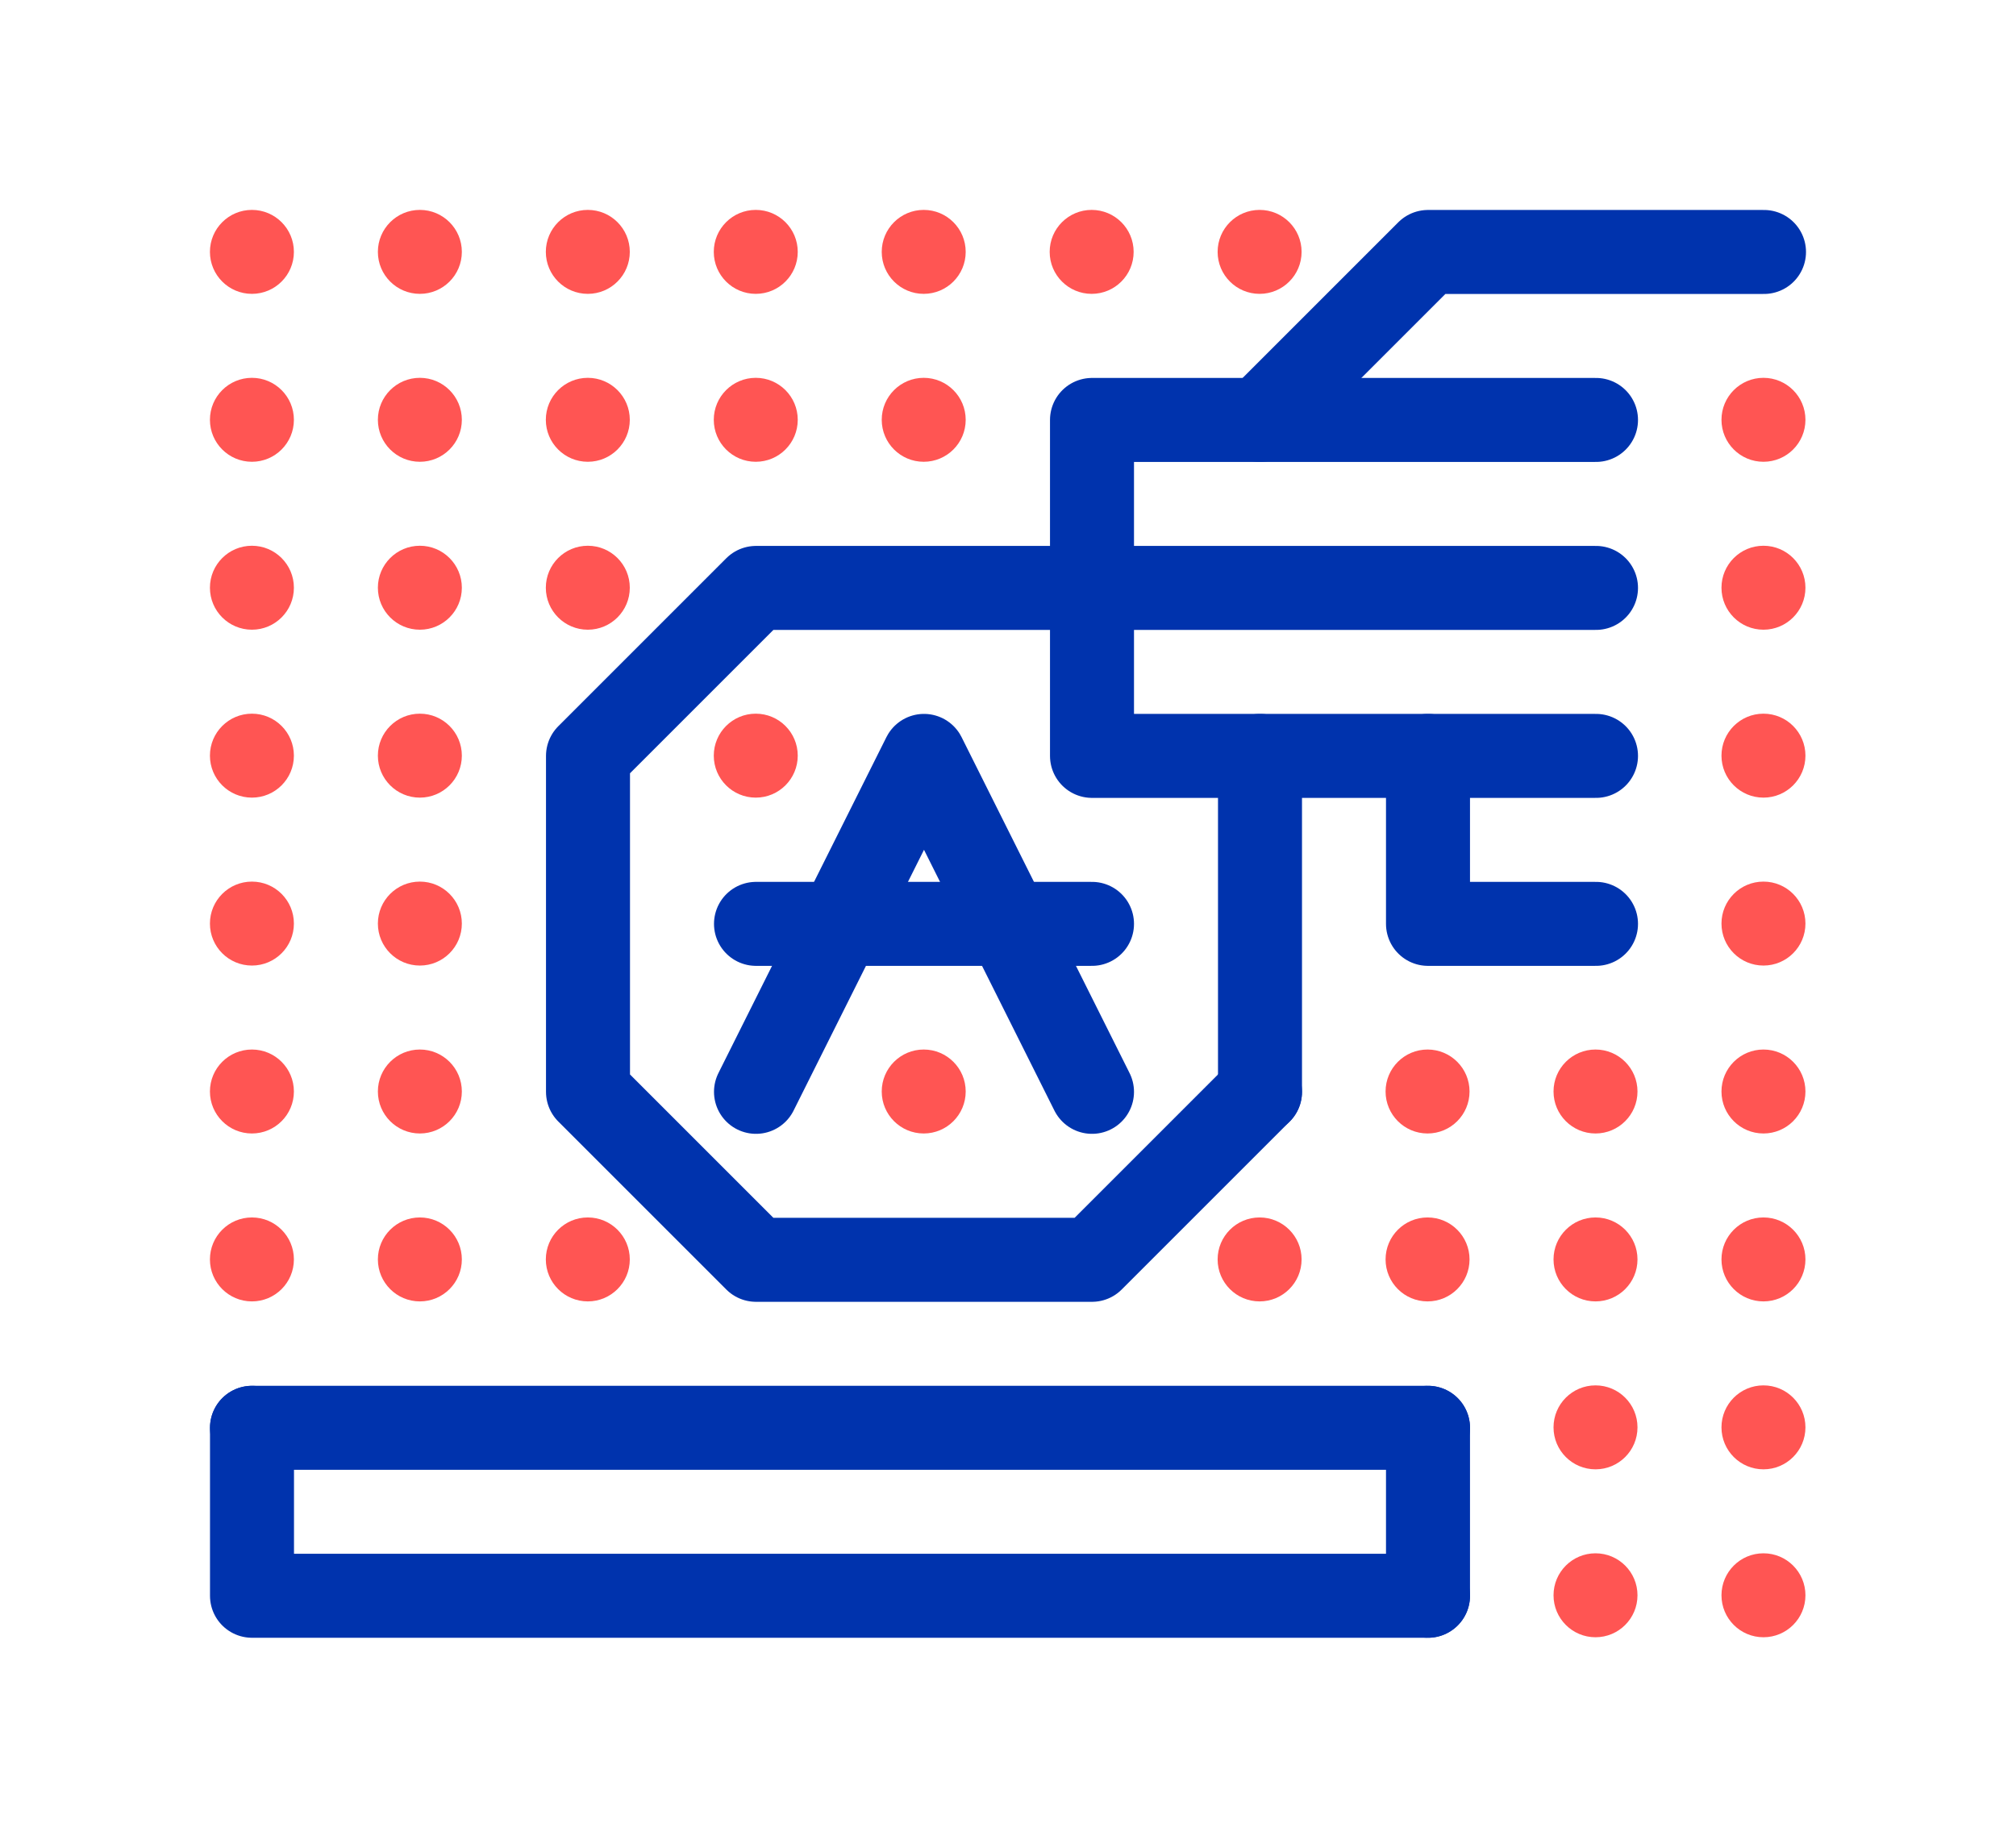 <?xml version="1.0" encoding="UTF-8" standalone="no"?>
<!-- Generator: Adobe Illustrator 24.0.3, SVG Export Plug-In . SVG Version: 6.00 Build 0)  -->

<svg
   version="1.1"
   x="0px"
   y="0px"
   viewBox="0 0 120 110"
   style="enable-background:new 0 0 120 110;"
   xml:space="preserve"
   id="svg32"
   sodipodi:docname="template-dotted-icons.svg"
   inkscape:version="1.3.2 (091e20e, 2023-11-25)"
   xmlns:inkscape="http://www.inkscape.org/namespaces/inkscape"
   xmlns:sodipodi="http://sodipodi.sourceforge.net/DTD/sodipodi-0.dtd"
   xmlns="http://www.w3.org/2000/svg"
   xmlns:svg="http://www.w3.org/2000/svg"><defs
   id="defs32" /><sodipodi:namedview
   id="namedview32"
   pagecolor="#ffffff"
   bordercolor="#999999"
   borderopacity="1"
   inkscape:showpageshadow="2"
   inkscape:pageopacity="0"
   inkscape:pagecheckerboard="0"
   inkscape:deskcolor="#d1d1d1"
   showgrid="true"
   inkscape:zoom="4.5272448"
   inkscape:cx="46.275386"
   inkscape:cy="40.974148"
   inkscape:window-width="1920"
   inkscape:window-height="976"
   inkscape:window-x="0"
   inkscape:window-y="25"
   inkscape:window-maximized="0"
   inkscape:current-layer="layer2"><inkscape:grid
     id="grid32"
     units="px"
     originx="0"
     originy="0"
     spacingx="1"
     spacingy="1"
     empcolor="#0099e5"
     empopacity="0.302"
     color="#0099e5"
     opacity="0.149"
     empspacing="5"
     dotted="false"
     gridanglex="30"
     gridanglez="30"
     visible="true" /></sodipodi:namedview>
<style
   type="text/css"
   id="style1">
	.st0{fill:#FF5553;}
	.st1{fill:none;stroke:#0033AD;stroke-width:5.401;stroke-linecap:round;stroke-linejoin:round;stroke-miterlimit:10;}
	.st2{fill:none;stroke:#0033AD;stroke-width:5;stroke-linecap:round;stroke-linejoin:round;stroke-miterlimit:10;}
	.st3{fill:#0033AD;}
	.st4{fill:none;stroke:#0033AD;stroke-width:5.496;stroke-linecap:round;stroke-linejoin:round;stroke-miterlimit:10;}
</style>
<g
   inkscape:groupmode="layer"
   id="g90"
   inkscape:label="Dot Grid template"
   style="display:inline"
   transform="matrix(0.998,0,0,0.998,0.021,0.021)"
   sodipodi:insensitive="true"><circle
     style="display:inline;fill:#ff5553;fill-opacity:1;stroke-width:1;stroke-linecap:round;stroke-linejoin:bevel"
     id="circle1"
     cx="15.004"
     cy="15.004"
     r="2.504" /><circle
     style="display:inline;fill:#ff5553;fill-opacity:1;stroke-width:1;stroke-linecap:round;stroke-linejoin:bevel"
     id="circle1-9"
     cx="25.021"
     cy="15.004"
     r="2.504" /><circle
     style="display:inline;fill:#ff5553;fill-opacity:1;stroke-width:1;stroke-linecap:round;stroke-linejoin:bevel"
     id="circle1-3"
     cx="35.038"
     cy="15.004"
     r="2.504" /><circle
     style="display:inline;fill:#ff5553;fill-opacity:1;stroke-width:1;stroke-linecap:round;stroke-linejoin:bevel"
     id="circle1-4"
     cx="45.055"
     cy="15.004"
     r="2.504" /><circle
     style="display:inline;fill:#ff5553;fill-opacity:1;stroke-width:1;stroke-linecap:round;stroke-linejoin:bevel"
     id="circle1-0"
     cx="55.072"
     cy="15.004"
     r="2.504" /><circle
     style="display:inline;fill:#ff5553;fill-opacity:1;stroke-width:1;stroke-linecap:round;stroke-linejoin:bevel"
     id="circle1-7"
     cx="65.089"
     cy="15.004"
     r="2.504" /><circle
     style="display:inline;fill:#ff5553;fill-opacity:1;stroke-width:1;stroke-linecap:round;stroke-linejoin:bevel"
     id="circle1-9-5"
     cx="75.106"
     cy="15.004"
     r="2.504" /><circle
     style="display:inline;fill:#ff5553;fill-opacity:1;stroke-width:1;stroke-linecap:round;stroke-linejoin:bevel"
     id="circle1-6"
     cx="15.004"
     cy="25.021"
     r="2.504" /><circle
     style="display:inline;fill:#ff5553;fill-opacity:1;stroke-width:1;stroke-linecap:round;stroke-linejoin:bevel"
     id="circle1-9-4"
     cx="25.021"
     cy="25.021"
     r="2.504" /><circle
     style="display:inline;fill:#ff5553;fill-opacity:1;stroke-width:1;stroke-linecap:round;stroke-linejoin:bevel"
     id="circle1-3-78"
     cx="35.038"
     cy="25.021"
     r="2.504" /><circle
     style="display:inline;fill:#ff5553;fill-opacity:1;stroke-width:1;stroke-linecap:round;stroke-linejoin:bevel"
     id="circle1-4-4"
     cx="45.055"
     cy="25.021"
     r="2.504" /><circle
     style="display:inline;fill:#ff5553;fill-opacity:1;stroke-width:1;stroke-linecap:round;stroke-linejoin:bevel"
     id="circle1-0-00"
     cx="55.072"
     cy="25.021"
     r="2.504" /><circle
     style="display:inline;fill:#ff5553;fill-opacity:1;stroke-width:1;stroke-linecap:round;stroke-linejoin:bevel"
     id="circle1-0-0-4"
     cx="105.157"
     cy="25.021"
     r="2.504" /><circle
     style="display:inline;fill:#ff5553;fill-opacity:1;stroke-width:1;stroke-linecap:round;stroke-linejoin:bevel"
     id="circle1-1"
     cx="15.004"
     cy="35.038"
     r="2.504" /><circle
     style="display:inline;fill:#ff5553;fill-opacity:1;stroke-width:1;stroke-linecap:round;stroke-linejoin:bevel"
     id="circle1-9-8"
     cx="25.021"
     cy="35.038"
     r="2.504" /><circle
     style="display:inline;fill:#ff5553;fill-opacity:1;stroke-width:1;stroke-linecap:round;stroke-linejoin:bevel"
     id="circle1-3-5"
     cx="35.038"
     cy="35.038"
     r="2.504" /><circle
     style="display:inline;fill:#ff5553;fill-opacity:1;stroke-width:1;stroke-linecap:round;stroke-linejoin:bevel"
     id="circle1-0-0-7"
     cx="105.157"
     cy="35.038"
     r="2.504" /><circle
     style="display:inline;fill:#ff5553;fill-opacity:1;stroke-width:1;stroke-linecap:round;stroke-linejoin:bevel"
     id="circle1-73"
     cx="15.004"
     cy="45.055"
     r="2.504" /><circle
     style="display:inline;fill:#ff5553;fill-opacity:1;stroke-width:1;stroke-linecap:round;stroke-linejoin:bevel"
     id="circle1-9-2"
     cx="25.021"
     cy="45.055"
     r="2.504" /><circle
     style="display:inline;fill:#ff5553;fill-opacity:1;stroke-width:1;stroke-linecap:round;stroke-linejoin:bevel"
     id="circle1-4-3"
     cx="45.055"
     cy="45.055"
     r="2.504" /><circle
     style="display:inline;fill:#ff5553;fill-opacity:1;stroke-width:1;stroke-linecap:round;stroke-linejoin:bevel"
     id="circle1-0-0-0"
     cx="105.157"
     cy="45.055"
     r="2.504" /><circle
     style="display:inline;fill:#ff5553;fill-opacity:1;stroke-width:1;stroke-linecap:round;stroke-linejoin:bevel"
     id="circle1-6-5"
     cx="15.004"
     cy="55.072"
     r="2.504" /><circle
     style="display:inline;fill:#ff5553;fill-opacity:1;stroke-width:1;stroke-linecap:round;stroke-linejoin:bevel"
     id="circle1-9-4-6"
     cx="25.021"
     cy="55.072"
     r="2.504" /><circle
     style="display:inline;fill:#ff5553;fill-opacity:1;stroke-width:1;stroke-linecap:round;stroke-linejoin:bevel"
     id="circle1-0-0-4-7"
     cx="105.157"
     cy="55.072"
     r="2.504" /><circle
     style="display:inline;fill:#ff5553;fill-opacity:1;stroke-width:1;stroke-linecap:round;stroke-linejoin:bevel"
     id="circle1-1-1"
     cx="15.004"
     cy="65.089"
     r="2.504" /><circle
     style="display:inline;fill:#ff5553;fill-opacity:1;stroke-width:1;stroke-linecap:round;stroke-linejoin:bevel"
     id="circle1-9-8-8"
     cx="25.021"
     cy="65.089"
     r="2.504" /><circle
     style="display:inline;fill:#ff5553;fill-opacity:1;stroke-width:1;stroke-linecap:round;stroke-linejoin:bevel"
     id="circle1-0-9-7"
     cx="55.072"
     cy="65.089"
     r="2.504" /><circle
     style="display:inline;fill:#ff5553;fill-opacity:1;stroke-width:1;stroke-linecap:round;stroke-linejoin:bevel"
     id="circle1-3-7-3-0"
     cx="85.123"
     cy="65.089"
     r="2.504" /><circle
     style="display:inline;fill:#ff5553;fill-opacity:1;stroke-width:1;stroke-linecap:round;stroke-linejoin:bevel"
     id="circle1-4-5-3-2"
     cx="95.14"
     cy="65.089"
     r="2.504" /><circle
     style="display:inline;fill:#ff5553;fill-opacity:1;stroke-width:1;stroke-linecap:round;stroke-linejoin:bevel"
     id="circle1-0-0-7-3"
     cx="105.157"
     cy="65.089"
     r="2.504" /><circle
     style="display:inline;fill:#ff5553;fill-opacity:1;stroke-width:1;stroke-linecap:round;stroke-linejoin:bevel"
     id="circle1-71"
     cx="15.004"
     cy="75.106"
     r="2.504" /><circle
     style="display:inline;fill:#ff5553;fill-opacity:1;stroke-width:1;stroke-linecap:round;stroke-linejoin:bevel"
     id="circle1-9-89"
     cx="25.021"
     cy="75.106"
     r="2.504" /><circle
     style="display:inline;fill:#ff5553;fill-opacity:1;stroke-width:1;stroke-linecap:round;stroke-linejoin:bevel"
     id="circle1-3-3"
     cx="35.038"
     cy="75.106"
     r="2.504" /><circle
     style="display:inline;fill:#ff5553;fill-opacity:1;stroke-width:1;stroke-linecap:round;stroke-linejoin:bevel"
     id="circle1-9-5-0"
     cx="75.106"
     cy="75.106"
     r="2.504" /><circle
     style="display:inline;fill:#ff5553;fill-opacity:1;stroke-width:1;stroke-linecap:round;stroke-linejoin:bevel"
     id="circle1-3-7-5"
     cx="85.123"
     cy="75.106"
     r="2.504" /><circle
     style="display:inline;fill:#ff5553;fill-opacity:1;stroke-width:1;stroke-linecap:round;stroke-linejoin:bevel"
     id="circle1-4-5-70"
     cx="95.14"
     cy="75.106"
     r="2.504" /><circle
     style="display:inline;fill:#ff5553;fill-opacity:1;stroke-width:1;stroke-linecap:round;stroke-linejoin:bevel"
     id="circle1-0-0-05"
     cx="105.157"
     cy="75.106"
     r="2.504" /><circle
     style="display:inline;fill:#ff5553;fill-opacity:1;stroke-width:1;stroke-linecap:round;stroke-linejoin:bevel"
     id="circle1-4-5-7-0"
     cx="95.14"
     cy="85.123"
     r="2.504" /><circle
     style="display:inline;fill:#ff5553;fill-opacity:1;stroke-width:1;stroke-linecap:round;stroke-linejoin:bevel"
     id="circle1-0-0-4-4"
     cx="105.157"
     cy="85.123"
     r="2.504" /><circle
     style="display:inline;fill:#ff5553;fill-opacity:1;stroke-width:1;stroke-linecap:round;stroke-linejoin:bevel"
     id="circle1-4-5-3-9"
     cx="95.14"
     cy="95.14"
     r="2.504" /><circle
     style="display:inline;fill:#ff5553;fill-opacity:1;stroke-width:1;stroke-linecap:round;stroke-linejoin:bevel"
     id="circle1-0-0-7-7"
     cx="105.157"
     cy="95.14"
     r="2.504" /></g>
<g
   inkscape:groupmode="layer"
   id="layer2"
   inkscape:label="Get funded in ada"
   style="display:inline"><path
     style="fill:#0033ad;stroke:#0033ad;stroke-width:5;stroke-linecap:round;stroke-linejoin:round"
     d="M 15,85 H 85"
     id="path1" /><path
     style="fill:none;stroke:#0033ad;stroke-width:5;stroke-linecap:round;stroke-linejoin:round"
     d="M 85,95 H 15 V 85"
     id="path2" /><path
     style="fill:none;stroke:#0033ad;stroke-width:5;stroke-linecap:round;stroke-linejoin:round"
     d="M 85,85 V 95"
     id="path3" /><path
     style="fill:none;stroke:#0033ad;stroke-width:5;stroke-linecap:round;stroke-linejoin:round"
     d="M 45,65 55,45 65,65"
     id="path5" /><path
     style="fill:none;stroke:#0033ad;stroke-width:5;stroke-linecap:round;stroke-linejoin:round"
     d="M 45,55 H 65"
     id="path6" /><path
     style="fill:none;stroke:#0033ad;stroke-width:5;stroke-linecap:round;stroke-linejoin:round"
     d="M 105,15 H 85 L 75,25"
     id="path7" /><path
     style="fill:none;stroke:#0033ad;stroke-width:5;stroke-linecap:round;stroke-linejoin:round"
     d="M 95,25 H 65 v 10 h 30"
     id="path8" /><path
     style="fill:none;stroke:#0033ad;stroke-width:5;stroke-linecap:round;stroke-linejoin:round"
     d="M 75,65 65,75 H 45 L 35,65 V 45 L 45,35 h 20"
     id="path9" /><path
     style="fill:none;stroke:#0033ad;stroke-width:5;stroke-linecap:round;stroke-linejoin:round"
     d="M 65,35 V 45 H 95"
     id="path10" /><path
     style="fill:none;stroke:#0033ad;stroke-width:5;stroke-linecap:round;stroke-linejoin:round"
     d="M 85,45 V 55 H 95"
     id="path11" /><path
     style="fill:none;stroke:#0033ad;stroke-width:5;stroke-linecap:round;stroke-linejoin:round"
     d="M 75,65 V 45"
     id="path12" /></g></svg>
